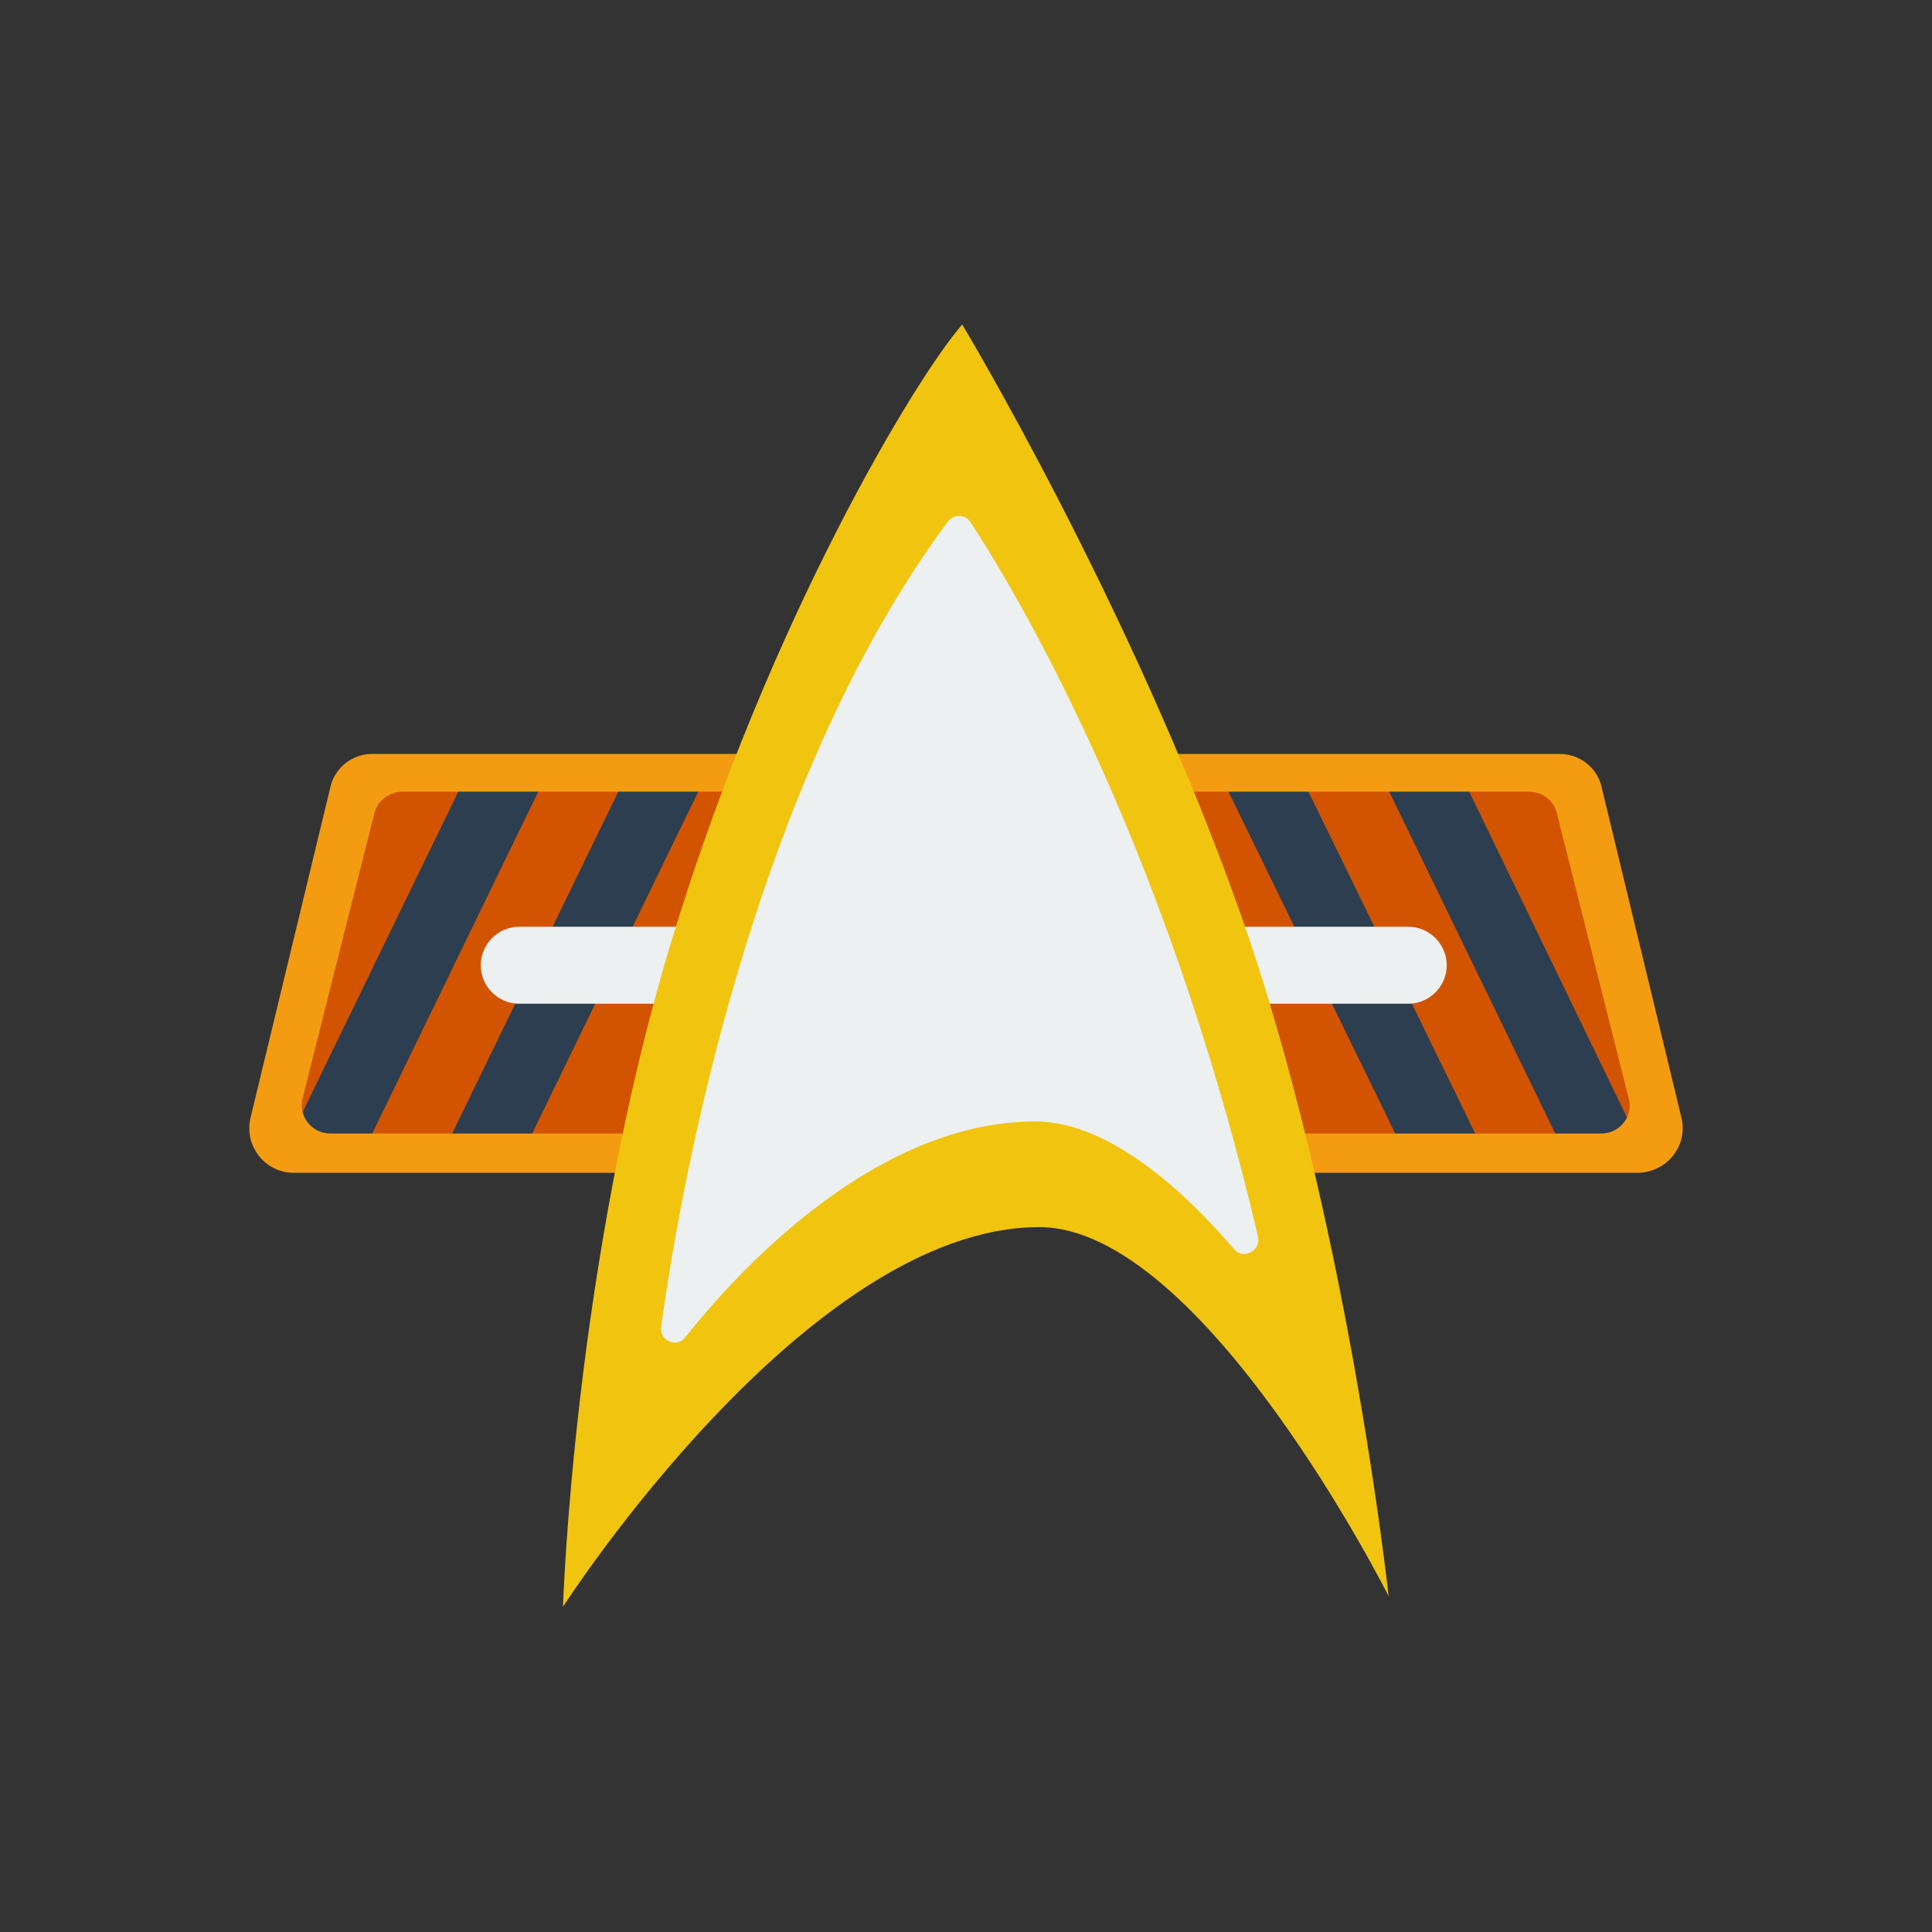 <?xml version="1.0" encoding="utf-8"?>
<!-- Generator: Adobe Illustrator 24.1.1, SVG Export Plug-In . SVG Version: 6.00 Build 0)  -->
<svg version="1.1" id="Layer_1" xmlns="http://www.w3.org/2000/svg" xmlns:xlink="http://www.w3.org/1999/xlink" x="0px" y="0px"
	 viewBox="0 0 256 256" style="enable-background:new 0 0 256 256;" xml:space="preserve">
<rect x="0" y="0" width="256" height="256" fill="#333333" stroke="none"/>
<style type="text/css">
	.st0{fill:#D35400;}
	.st1{fill:#2C3E50;}
	.st2{fill:#F39C12;}
	.st3{fill:#ECF0F1;}
	.st4{fill:#F1C40F;}
</style>
<g>
	<path class="st0" d="M215.1,153.6H40.9c-2.6,0-4.5-2.7-3.8-5.4l9.8-43.3c0.4-1.9,2-3.3,3.8-3.3h154.5c1.8,0,3.4,1.4,3.8,3.3
		l9.8,43.3C219.5,150.9,217.6,153.6,215.1,153.6z"/>
	<g>
		<polygon class="st1" points="162,103.3 185.9,152.3 196.5,152.3 172.6,103.3 		"/>
		<polygon class="st1" points="193.9,103.3 183.3,103.3 207.1,152.3 217,151 		"/>
		<polygon class="st1" points="58.6,152.9 69.2,152.9 93.3,103.3 82.7,103.3 		"/>
		<polygon class="st1" points="61.5,103.3 72.1,103.3 48.3,152.3 37.7,152.3 		"/>
	</g>
	<path class="st2" d="M222.8,148.1l-10.6-43.9c-0.6-2.5-2.9-4.3-5.5-4.3H49.3c-2.6,0-4.9,1.8-5.5,4.3l-10.6,43.9
		c-0.9,3.7,1.9,7.3,5.7,7.3h178.2C220.9,155.3,223.7,151.8,222.8,148.1z M212.2,150.2H43.8c-2.5,0-4.3-2.3-3.7-4.7l9.5-37.7
		c0.4-1.7,2-2.9,3.7-2.9h149.3c1.8,0,3.3,1.2,3.7,2.9l9.5,37.7C216.5,147.9,214.6,150.2,212.2,150.2z"/>
	<path class="st3" d="M186.6,122.8c-1.8,0-117,0-117.8,0c-2.8,0-5.1,2.3-5.1,5.1s2.3,5.1,5.1,5.1s115.6,0,117.8,0
		c2.8,0,5.1-2.3,5.1-5.1C191.7,125.1,189.4,122.8,186.6,122.8z"/>
	<path class="st4" d="M127.5,43c0,0,22.2,36.9,36.6,77.3c14.4,40.4,19.9,91.2,19.9,91.2s-24.6-48.9-46.3-48.9
		c-30.8,0-63.1,50.3-63.1,50.3S76,167.4,89,124.6S121.6,49.7,127.5,43z"/>
	<path class="st3" d="M87.6,175.8c-0.3,1.8,2.1,2.9,3.2,1.4c7.7-9.7,25.6-28.6,46.4-28.6c10.1,0,20.4,10,26.3,16.9
		c1.2,1.5,3.6,0.2,3.2-1.6c-12.5-53.3-32.6-86.3-38.1-94.7c-0.7-1.1-2.2-1.1-3-0.1C99.7,104,90.2,156.9,87.6,175.8z"/>
</g>
</svg>
